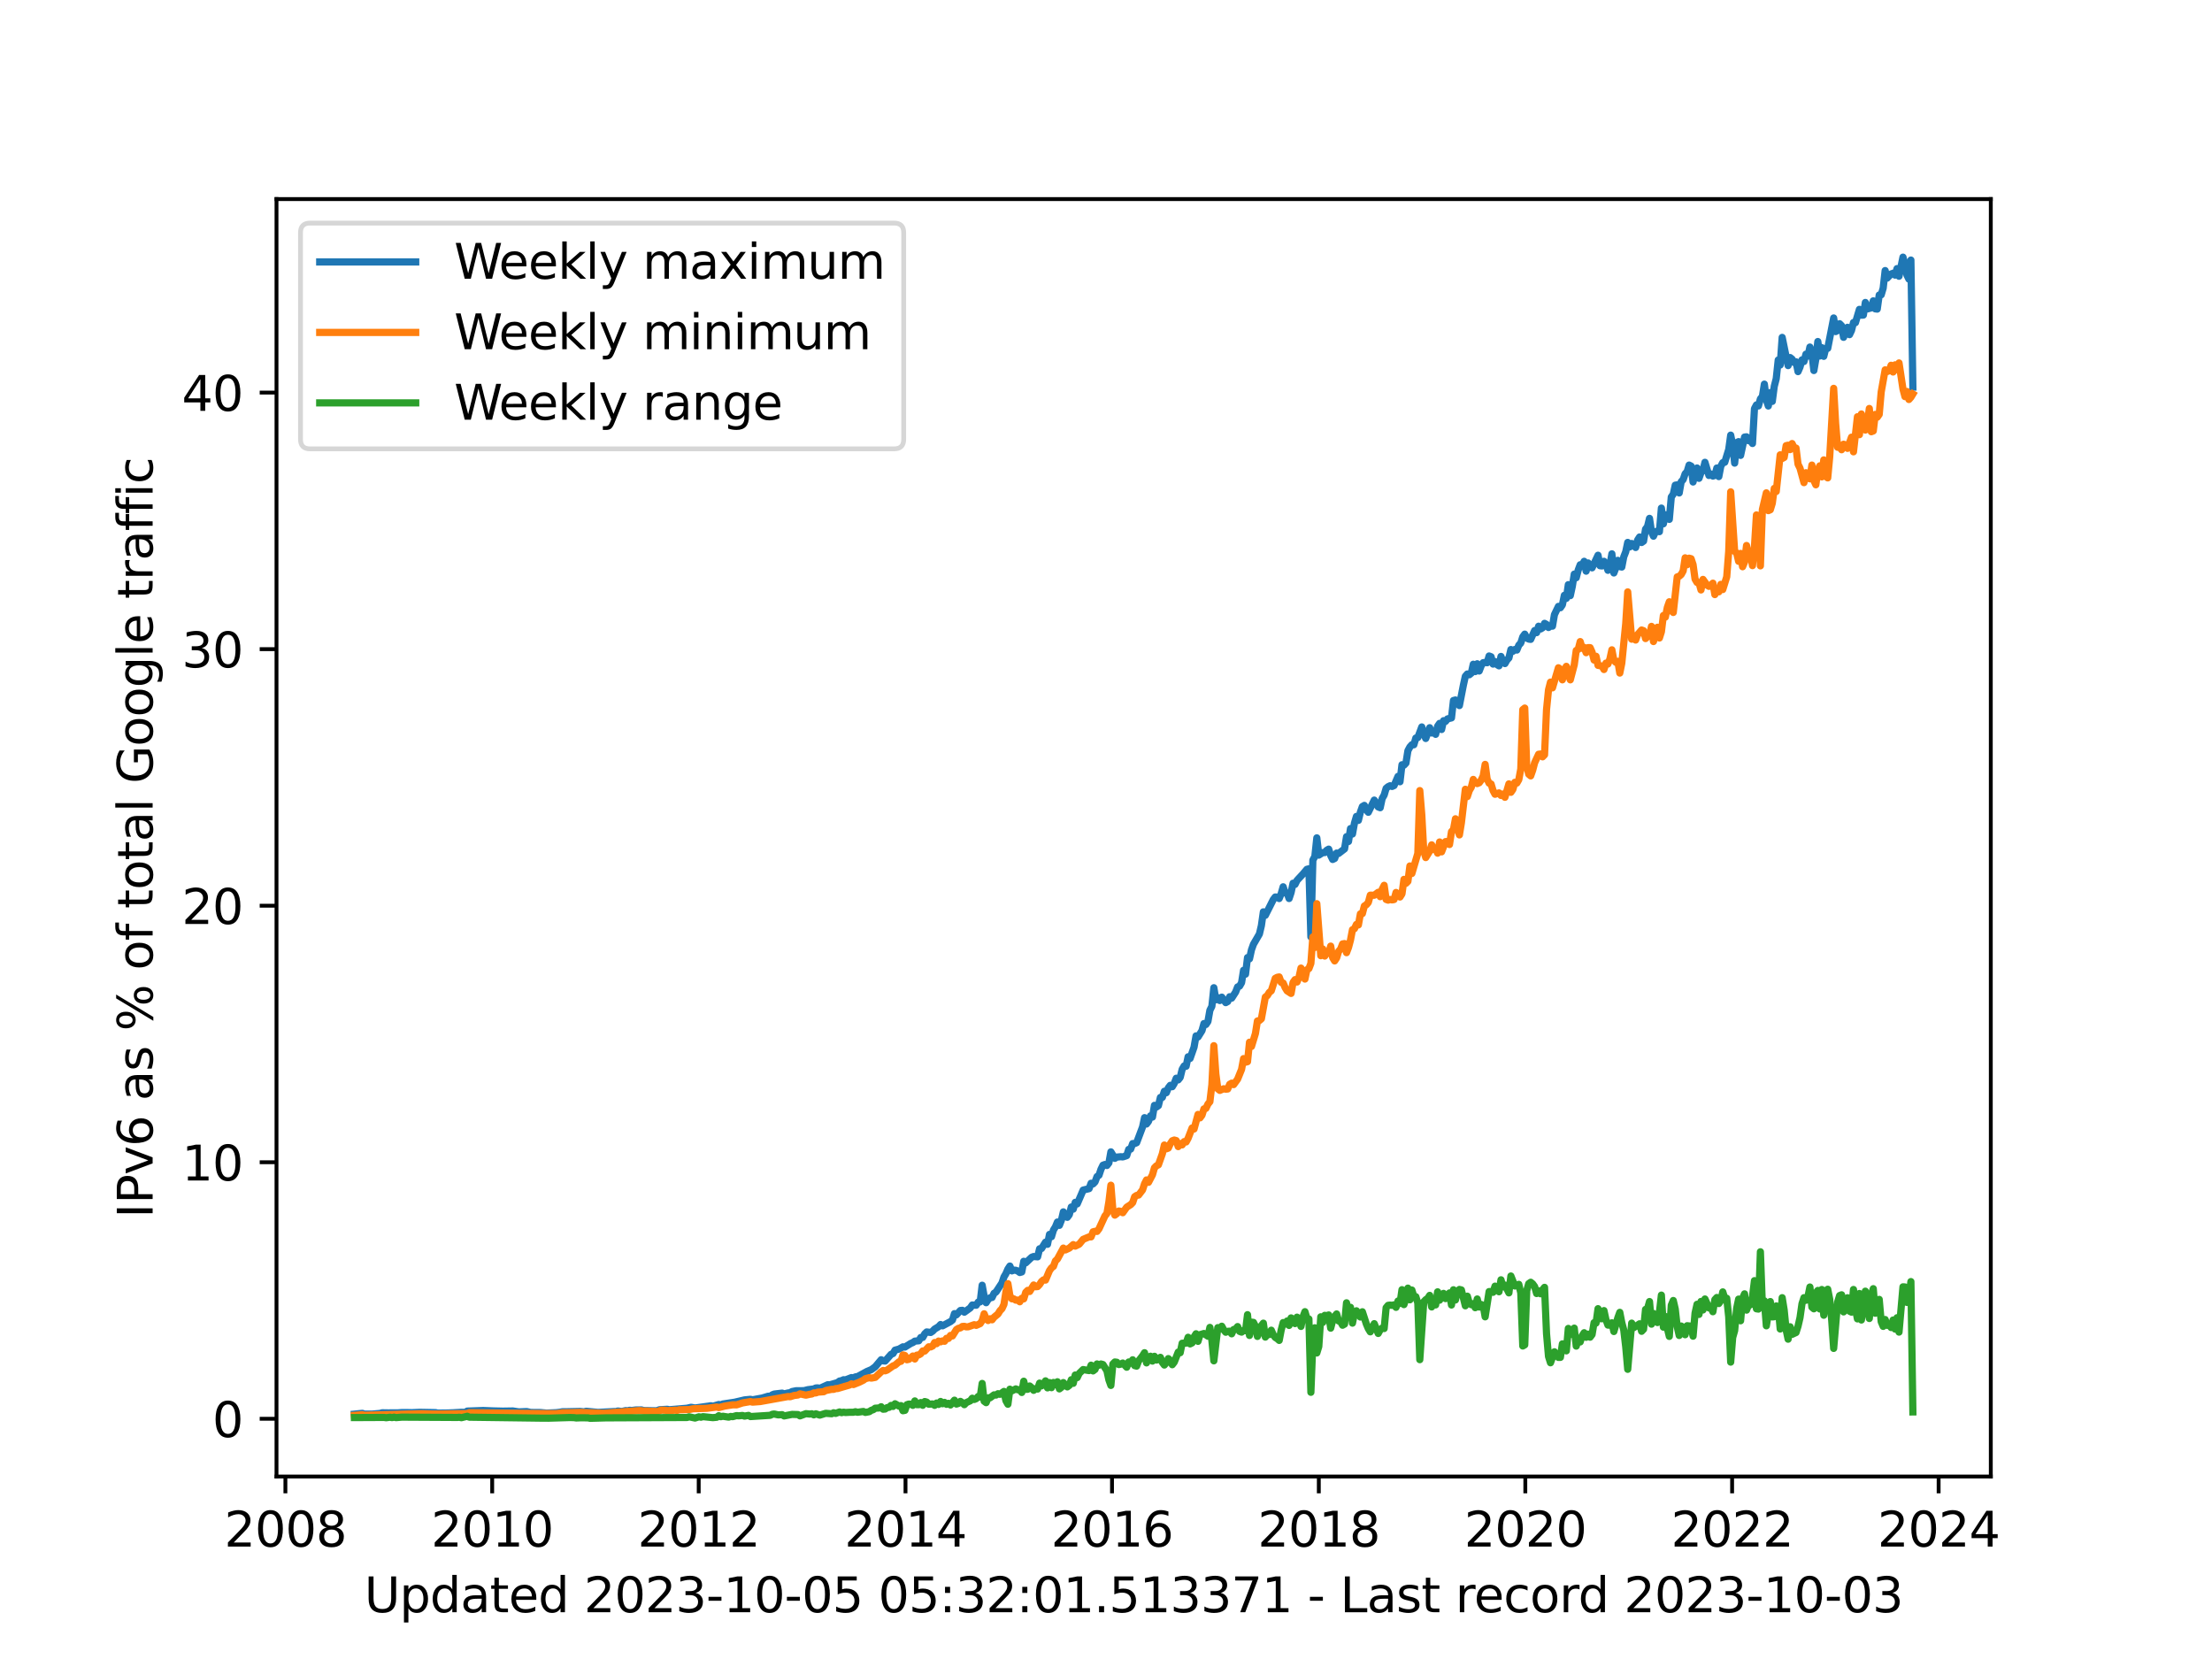 <?xml version="1.0" encoding="utf-8" standalone="no"?>
<!DOCTYPE svg PUBLIC "-//W3C//DTD SVG 1.1//EN"
  "http://www.w3.org/Graphics/SVG/1.1/DTD/svg11.dtd">
<svg xmlns:xlink="http://www.w3.org/1999/xlink" width="460.8pt" height="345.6pt" viewBox="0 0 460.8 345.6" xmlns="http://www.w3.org/2000/svg" version="1.1">
 <defs>
  <style type="text/css">*{stroke-linejoin: round; stroke-linecap: butt}</style>
 </defs>
 <g id="figure_1">
  <g id="patch_1">
   <path d="M 0 345.6 
L 460.8 345.6 
L 460.8 0 
L 0 0 
z
" style="fill: #ffffff"/>
  </g>
  <g id="axes_1">
   <g id="patch_2">
    <path d="M 57.6 307.584 
L 414.72 307.584 
L 414.72 41.472 
L 57.6 41.472 
z
" style="fill: #ffffff"/>
   </g>
   <g id="matplotlib.axis_1">
    <g id="xtick_1">
     <g id="line2d_1">
      <defs>
       <path id="m08e68d96e0" d="M 0 0 
L 0 3.5 
" style="stroke: #000000; stroke-width: 0.8"/>
      </defs>
      <g>
       <use xlink:href="#m08e68d96e0" x="59.453" y="307.584" style="stroke: #000000; stroke-width: 0.8"/>
      </g>
     </g>
     <g id="text_1">
      <!-- 2008 -->
      <g transform="translate(46.728 322.182) scale(0.1 -0.1)">
       <defs>
        <path id="DejaVuSans-32" d="M 1228 531 
L 3431 531 
L 3431 0 
L 469 0 
L 469 531 
Q 828 903 1448 1529 
Q 2069 2156 2228 2338 
Q 2531 2678 2651 2914 
Q 2772 3150 2772 3378 
Q 2772 3750 2511 3984 
Q 2250 4219 1831 4219 
Q 1534 4219 1204 4116 
Q 875 4013 500 3803 
L 500 4441 
Q 881 4594 1212 4672 
Q 1544 4750 1819 4750 
Q 2544 4750 2975 4387 
Q 3406 4025 3406 3419 
Q 3406 3131 3298 2873 
Q 3191 2616 2906 2266 
Q 2828 2175 2409 1742 
Q 1991 1309 1228 531 
z
" transform="scale(0.016)"/>
        <path id="DejaVuSans-30" d="M 2034 4250 
Q 1547 4250 1301 3770 
Q 1056 3291 1056 2328 
Q 1056 1369 1301 889 
Q 1547 409 2034 409 
Q 2525 409 2770 889 
Q 3016 1369 3016 2328 
Q 3016 3291 2770 3770 
Q 2525 4250 2034 4250 
z
M 2034 4750 
Q 2819 4750 3233 4129 
Q 3647 3509 3647 2328 
Q 3647 1150 3233 529 
Q 2819 -91 2034 -91 
Q 1250 -91 836 529 
Q 422 1150 422 2328 
Q 422 3509 836 4129 
Q 1250 4750 2034 4750 
z
" transform="scale(0.016)"/>
        <path id="DejaVuSans-38" d="M 2034 2216 
Q 1584 2216 1326 1975 
Q 1069 1734 1069 1313 
Q 1069 891 1326 650 
Q 1584 409 2034 409 
Q 2484 409 2743 651 
Q 3003 894 3003 1313 
Q 3003 1734 2745 1975 
Q 2488 2216 2034 2216 
z
M 1403 2484 
Q 997 2584 770 2862 
Q 544 3141 544 3541 
Q 544 4100 942 4425 
Q 1341 4750 2034 4750 
Q 2731 4750 3128 4425 
Q 3525 4100 3525 3541 
Q 3525 3141 3298 2862 
Q 3072 2584 2669 2484 
Q 3125 2378 3379 2068 
Q 3634 1759 3634 1313 
Q 3634 634 3220 271 
Q 2806 -91 2034 -91 
Q 1263 -91 848 271 
Q 434 634 434 1313 
Q 434 1759 690 2068 
Q 947 2378 1403 2484 
z
M 1172 3481 
Q 1172 3119 1398 2916 
Q 1625 2713 2034 2713 
Q 2441 2713 2670 2916 
Q 2900 3119 2900 3481 
Q 2900 3844 2670 4047 
Q 2441 4250 2034 4250 
Q 1625 4250 1398 4047 
Q 1172 3844 1172 3481 
z
" transform="scale(0.016)"/>
       </defs>
       <use xlink:href="#DejaVuSans-32"/>
       <use xlink:href="#DejaVuSans-30" x="63.623"/>
       <use xlink:href="#DejaVuSans-30" x="127.246"/>
       <use xlink:href="#DejaVuSans-38" x="190.869"/>
      </g>
     </g>
    </g>
    <g id="xtick_2">
     <g id="line2d_2">
      <g>
       <use xlink:href="#m08e68d96e0" x="102.532" y="307.584" style="stroke: #000000; stroke-width: 0.8"/>
      </g>
     </g>
     <g id="text_2">
      <!-- 2010 -->
      <g transform="translate(89.807 322.182) scale(0.1 -0.1)">
       <defs>
        <path id="DejaVuSans-31" d="M 794 531 
L 1825 531 
L 1825 4091 
L 703 3866 
L 703 4441 
L 1819 4666 
L 2450 4666 
L 2450 531 
L 3481 531 
L 3481 0 
L 794 0 
L 794 531 
z
" transform="scale(0.016)"/>
       </defs>
       <use xlink:href="#DejaVuSans-32"/>
       <use xlink:href="#DejaVuSans-30" x="63.623"/>
       <use xlink:href="#DejaVuSans-31" x="127.246"/>
       <use xlink:href="#DejaVuSans-30" x="190.869"/>
      </g>
     </g>
    </g>
    <g id="xtick_3">
     <g id="line2d_3">
      <g>
       <use xlink:href="#m08e68d96e0" x="145.553" y="307.584" style="stroke: #000000; stroke-width: 0.8"/>
      </g>
     </g>
     <g id="text_3">
      <!-- 2012 -->
      <g transform="translate(132.828 322.182) scale(0.1 -0.1)">
       <use xlink:href="#DejaVuSans-32"/>
       <use xlink:href="#DejaVuSans-30" x="63.623"/>
       <use xlink:href="#DejaVuSans-31" x="127.246"/>
       <use xlink:href="#DejaVuSans-32" x="190.869"/>
      </g>
     </g>
    </g>
    <g id="xtick_4">
     <g id="line2d_4">
      <g>
       <use xlink:href="#m08e68d96e0" x="188.632" y="307.584" style="stroke: #000000; stroke-width: 0.8"/>
      </g>
     </g>
     <g id="text_4">
      <!-- 2014 -->
      <g transform="translate(175.907 322.182) scale(0.1 -0.1)">
       <defs>
        <path id="DejaVuSans-34" d="M 2419 4116 
L 825 1625 
L 2419 1625 
L 2419 4116 
z
M 2253 4666 
L 3047 4666 
L 3047 1625 
L 3713 1625 
L 3713 1100 
L 3047 1100 
L 3047 0 
L 2419 0 
L 2419 1100 
L 313 1100 
L 313 1709 
L 2253 4666 
z
" transform="scale(0.016)"/>
       </defs>
       <use xlink:href="#DejaVuSans-32"/>
       <use xlink:href="#DejaVuSans-30" x="63.623"/>
       <use xlink:href="#DejaVuSans-31" x="127.246"/>
       <use xlink:href="#DejaVuSans-34" x="190.869"/>
      </g>
     </g>
    </g>
    <g id="xtick_5">
     <g id="line2d_5">
      <g>
       <use xlink:href="#m08e68d96e0" x="231.652" y="307.584" style="stroke: #000000; stroke-width: 0.8"/>
      </g>
     </g>
     <g id="text_5">
      <!-- 2016 -->
      <g transform="translate(218.927 322.182) scale(0.1 -0.1)">
       <defs>
        <path id="DejaVuSans-36" d="M 2113 2584 
Q 1688 2584 1439 2293 
Q 1191 2003 1191 1497 
Q 1191 994 1439 701 
Q 1688 409 2113 409 
Q 2538 409 2786 701 
Q 3034 994 3034 1497 
Q 3034 2003 2786 2293 
Q 2538 2584 2113 2584 
z
M 3366 4563 
L 3366 3988 
Q 3128 4100 2886 4159 
Q 2644 4219 2406 4219 
Q 1781 4219 1451 3797 
Q 1122 3375 1075 2522 
Q 1259 2794 1537 2939 
Q 1816 3084 2150 3084 
Q 2853 3084 3261 2657 
Q 3669 2231 3669 1497 
Q 3669 778 3244 343 
Q 2819 -91 2113 -91 
Q 1303 -91 875 529 
Q 447 1150 447 2328 
Q 447 3434 972 4092 
Q 1497 4750 2381 4750 
Q 2619 4750 2861 4703 
Q 3103 4656 3366 4563 
z
" transform="scale(0.016)"/>
       </defs>
       <use xlink:href="#DejaVuSans-32"/>
       <use xlink:href="#DejaVuSans-30" x="63.623"/>
       <use xlink:href="#DejaVuSans-31" x="127.246"/>
       <use xlink:href="#DejaVuSans-36" x="190.869"/>
      </g>
     </g>
    </g>
    <g id="xtick_6">
     <g id="line2d_6">
      <g>
       <use xlink:href="#m08e68d96e0" x="274.731" y="307.584" style="stroke: #000000; stroke-width: 0.8"/>
      </g>
     </g>
     <g id="text_6">
      <!-- 2018 -->
      <g transform="translate(262.006 322.182) scale(0.1 -0.1)">
       <use xlink:href="#DejaVuSans-32"/>
       <use xlink:href="#DejaVuSans-30" x="63.623"/>
       <use xlink:href="#DejaVuSans-31" x="127.246"/>
       <use xlink:href="#DejaVuSans-38" x="190.869"/>
      </g>
     </g>
    </g>
    <g id="xtick_7">
     <g id="line2d_7">
      <g>
       <use xlink:href="#m08e68d96e0" x="317.751" y="307.584" style="stroke: #000000; stroke-width: 0.8"/>
      </g>
     </g>
     <g id="text_7">
      <!-- 2020 -->
      <g transform="translate(305.026 322.182) scale(0.1 -0.1)">
       <use xlink:href="#DejaVuSans-32"/>
       <use xlink:href="#DejaVuSans-30" x="63.623"/>
       <use xlink:href="#DejaVuSans-32" x="127.246"/>
       <use xlink:href="#DejaVuSans-30" x="190.869"/>
      </g>
     </g>
    </g>
    <g id="xtick_8">
     <g id="line2d_8">
      <g>
       <use xlink:href="#m08e68d96e0" x="360.83" y="307.584" style="stroke: #000000; stroke-width: 0.8"/>
      </g>
     </g>
     <g id="text_8">
      <!-- 2022 -->
      <g transform="translate(348.105 322.182) scale(0.1 -0.1)">
       <use xlink:href="#DejaVuSans-32"/>
       <use xlink:href="#DejaVuSans-30" x="63.623"/>
       <use xlink:href="#DejaVuSans-32" x="127.246"/>
       <use xlink:href="#DejaVuSans-32" x="190.869"/>
      </g>
     </g>
    </g>
    <g id="xtick_9">
     <g id="line2d_9">
      <g>
       <use xlink:href="#m08e68d96e0" x="403.85" y="307.584" style="stroke: #000000; stroke-width: 0.8"/>
      </g>
     </g>
     <g id="text_9">
      <!-- 2024 -->
      <g transform="translate(391.125 322.182) scale(0.1 -0.1)">
       <use xlink:href="#DejaVuSans-32"/>
       <use xlink:href="#DejaVuSans-30" x="63.623"/>
       <use xlink:href="#DejaVuSans-32" x="127.246"/>
       <use xlink:href="#DejaVuSans-34" x="190.869"/>
      </g>
     </g>
    </g>
    <g id="text_10">
     <!-- Updated 2023-10-05 05:32:01.513371 - Last record 2023-10-03 -->
     <g transform="translate(75.905 335.861) scale(0.1 -0.1)">
      <defs>
       <path id="DejaVuSans-55" d="M 556 4666 
L 1191 4666 
L 1191 1831 
Q 1191 1081 1462 751 
Q 1734 422 2344 422 
Q 2950 422 3222 751 
Q 3494 1081 3494 1831 
L 3494 4666 
L 4128 4666 
L 4128 1753 
Q 4128 841 3676 375 
Q 3225 -91 2344 -91 
Q 1459 -91 1007 375 
Q 556 841 556 1753 
L 556 4666 
z
" transform="scale(0.016)"/>
       <path id="DejaVuSans-70" d="M 1159 525 
L 1159 -1331 
L 581 -1331 
L 581 3500 
L 1159 3500 
L 1159 2969 
Q 1341 3281 1617 3432 
Q 1894 3584 2278 3584 
Q 2916 3584 3314 3078 
Q 3713 2572 3713 1747 
Q 3713 922 3314 415 
Q 2916 -91 2278 -91 
Q 1894 -91 1617 61 
Q 1341 213 1159 525 
z
M 3116 1747 
Q 3116 2381 2855 2742 
Q 2594 3103 2138 3103 
Q 1681 3103 1420 2742 
Q 1159 2381 1159 1747 
Q 1159 1113 1420 752 
Q 1681 391 2138 391 
Q 2594 391 2855 752 
Q 3116 1113 3116 1747 
z
" transform="scale(0.016)"/>
       <path id="DejaVuSans-64" d="M 2906 2969 
L 2906 4863 
L 3481 4863 
L 3481 0 
L 2906 0 
L 2906 525 
Q 2725 213 2448 61 
Q 2172 -91 1784 -91 
Q 1150 -91 751 415 
Q 353 922 353 1747 
Q 353 2572 751 3078 
Q 1150 3584 1784 3584 
Q 2172 3584 2448 3432 
Q 2725 3281 2906 2969 
z
M 947 1747 
Q 947 1113 1208 752 
Q 1469 391 1925 391 
Q 2381 391 2643 752 
Q 2906 1113 2906 1747 
Q 2906 2381 2643 2742 
Q 2381 3103 1925 3103 
Q 1469 3103 1208 2742 
Q 947 2381 947 1747 
z
" transform="scale(0.016)"/>
       <path id="DejaVuSans-61" d="M 2194 1759 
Q 1497 1759 1228 1600 
Q 959 1441 959 1056 
Q 959 750 1161 570 
Q 1363 391 1709 391 
Q 2188 391 2477 730 
Q 2766 1069 2766 1631 
L 2766 1759 
L 2194 1759 
z
M 3341 1997 
L 3341 0 
L 2766 0 
L 2766 531 
Q 2569 213 2275 61 
Q 1981 -91 1556 -91 
Q 1019 -91 701 211 
Q 384 513 384 1019 
Q 384 1609 779 1909 
Q 1175 2209 1959 2209 
L 2766 2209 
L 2766 2266 
Q 2766 2663 2505 2880 
Q 2244 3097 1772 3097 
Q 1472 3097 1187 3025 
Q 903 2953 641 2809 
L 641 3341 
Q 956 3463 1253 3523 
Q 1550 3584 1831 3584 
Q 2591 3584 2966 3190 
Q 3341 2797 3341 1997 
z
" transform="scale(0.016)"/>
       <path id="DejaVuSans-74" d="M 1172 4494 
L 1172 3500 
L 2356 3500 
L 2356 3053 
L 1172 3053 
L 1172 1153 
Q 1172 725 1289 603 
Q 1406 481 1766 481 
L 2356 481 
L 2356 0 
L 1766 0 
Q 1100 0 847 248 
Q 594 497 594 1153 
L 594 3053 
L 172 3053 
L 172 3500 
L 594 3500 
L 594 4494 
L 1172 4494 
z
" transform="scale(0.016)"/>
       <path id="DejaVuSans-65" d="M 3597 1894 
L 3597 1613 
L 953 1613 
Q 991 1019 1311 708 
Q 1631 397 2203 397 
Q 2534 397 2845 478 
Q 3156 559 3463 722 
L 3463 178 
Q 3153 47 2828 -22 
Q 2503 -91 2169 -91 
Q 1331 -91 842 396 
Q 353 884 353 1716 
Q 353 2575 817 3079 
Q 1281 3584 2069 3584 
Q 2775 3584 3186 3129 
Q 3597 2675 3597 1894 
z
M 3022 2063 
Q 3016 2534 2758 2815 
Q 2500 3097 2075 3097 
Q 1594 3097 1305 2825 
Q 1016 2553 972 2059 
L 3022 2063 
z
" transform="scale(0.016)"/>
       <path id="DejaVuSans-20" transform="scale(0.016)"/>
       <path id="DejaVuSans-33" d="M 2597 2516 
Q 3050 2419 3304 2112 
Q 3559 1806 3559 1356 
Q 3559 666 3084 287 
Q 2609 -91 1734 -91 
Q 1441 -91 1130 -33 
Q 819 25 488 141 
L 488 750 
Q 750 597 1062 519 
Q 1375 441 1716 441 
Q 2309 441 2620 675 
Q 2931 909 2931 1356 
Q 2931 1769 2642 2001 
Q 2353 2234 1838 2234 
L 1294 2234 
L 1294 2753 
L 1863 2753 
Q 2328 2753 2575 2939 
Q 2822 3125 2822 3475 
Q 2822 3834 2567 4026 
Q 2313 4219 1838 4219 
Q 1578 4219 1281 4162 
Q 984 4106 628 3988 
L 628 4550 
Q 988 4650 1302 4700 
Q 1616 4750 1894 4750 
Q 2613 4750 3031 4423 
Q 3450 4097 3450 3541 
Q 3450 3153 3228 2886 
Q 3006 2619 2597 2516 
z
" transform="scale(0.016)"/>
       <path id="DejaVuSans-2d" d="M 313 2009 
L 1997 2009 
L 1997 1497 
L 313 1497 
L 313 2009 
z
" transform="scale(0.016)"/>
       <path id="DejaVuSans-35" d="M 691 4666 
L 3169 4666 
L 3169 4134 
L 1269 4134 
L 1269 2991 
Q 1406 3038 1543 3061 
Q 1681 3084 1819 3084 
Q 2600 3084 3056 2656 
Q 3513 2228 3513 1497 
Q 3513 744 3044 326 
Q 2575 -91 1722 -91 
Q 1428 -91 1123 -41 
Q 819 9 494 109 
L 494 744 
Q 775 591 1075 516 
Q 1375 441 1709 441 
Q 2250 441 2565 725 
Q 2881 1009 2881 1497 
Q 2881 1984 2565 2268 
Q 2250 2553 1709 2553 
Q 1456 2553 1204 2497 
Q 953 2441 691 2322 
L 691 4666 
z
" transform="scale(0.016)"/>
       <path id="DejaVuSans-3a" d="M 750 794 
L 1409 794 
L 1409 0 
L 750 0 
L 750 794 
z
M 750 3309 
L 1409 3309 
L 1409 2516 
L 750 2516 
L 750 3309 
z
" transform="scale(0.016)"/>
       <path id="DejaVuSans-2e" d="M 684 794 
L 1344 794 
L 1344 0 
L 684 0 
L 684 794 
z
" transform="scale(0.016)"/>
       <path id="DejaVuSans-37" d="M 525 4666 
L 3525 4666 
L 3525 4397 
L 1831 0 
L 1172 0 
L 2766 4134 
L 525 4134 
L 525 4666 
z
" transform="scale(0.016)"/>
       <path id="DejaVuSans-4c" d="M 628 4666 
L 1259 4666 
L 1259 531 
L 3531 531 
L 3531 0 
L 628 0 
L 628 4666 
z
" transform="scale(0.016)"/>
       <path id="DejaVuSans-73" d="M 2834 3397 
L 2834 2853 
Q 2591 2978 2328 3040 
Q 2066 3103 1784 3103 
Q 1356 3103 1142 2972 
Q 928 2841 928 2578 
Q 928 2378 1081 2264 
Q 1234 2150 1697 2047 
L 1894 2003 
Q 2506 1872 2764 1633 
Q 3022 1394 3022 966 
Q 3022 478 2636 193 
Q 2250 -91 1575 -91 
Q 1294 -91 989 -36 
Q 684 19 347 128 
L 347 722 
Q 666 556 975 473 
Q 1284 391 1588 391 
Q 1994 391 2212 530 
Q 2431 669 2431 922 
Q 2431 1156 2273 1281 
Q 2116 1406 1581 1522 
L 1381 1569 
Q 847 1681 609 1914 
Q 372 2147 372 2553 
Q 372 3047 722 3315 
Q 1072 3584 1716 3584 
Q 2034 3584 2315 3537 
Q 2597 3491 2834 3397 
z
" transform="scale(0.016)"/>
       <path id="DejaVuSans-72" d="M 2631 2963 
Q 2534 3019 2420 3045 
Q 2306 3072 2169 3072 
Q 1681 3072 1420 2755 
Q 1159 2438 1159 1844 
L 1159 0 
L 581 0 
L 581 3500 
L 1159 3500 
L 1159 2956 
Q 1341 3275 1631 3429 
Q 1922 3584 2338 3584 
Q 2397 3584 2469 3576 
Q 2541 3569 2628 3553 
L 2631 2963 
z
" transform="scale(0.016)"/>
       <path id="DejaVuSans-63" d="M 3122 3366 
L 3122 2828 
Q 2878 2963 2633 3030 
Q 2388 3097 2138 3097 
Q 1578 3097 1268 2742 
Q 959 2388 959 1747 
Q 959 1106 1268 751 
Q 1578 397 2138 397 
Q 2388 397 2633 464 
Q 2878 531 3122 666 
L 3122 134 
Q 2881 22 2623 -34 
Q 2366 -91 2075 -91 
Q 1284 -91 818 406 
Q 353 903 353 1747 
Q 353 2603 823 3093 
Q 1294 3584 2113 3584 
Q 2378 3584 2631 3529 
Q 2884 3475 3122 3366 
z
" transform="scale(0.016)"/>
       <path id="DejaVuSans-6f" d="M 1959 3097 
Q 1497 3097 1228 2736 
Q 959 2375 959 1747 
Q 959 1119 1226 758 
Q 1494 397 1959 397 
Q 2419 397 2687 759 
Q 2956 1122 2956 1747 
Q 2956 2369 2687 2733 
Q 2419 3097 1959 3097 
z
M 1959 3584 
Q 2709 3584 3137 3096 
Q 3566 2609 3566 1747 
Q 3566 888 3137 398 
Q 2709 -91 1959 -91 
Q 1206 -91 779 398 
Q 353 888 353 1747 
Q 353 2609 779 3096 
Q 1206 3584 1959 3584 
z
" transform="scale(0.016)"/>
      </defs>
      <use xlink:href="#DejaVuSans-55"/>
      <use xlink:href="#DejaVuSans-70" x="73.193"/>
      <use xlink:href="#DejaVuSans-64" x="136.67"/>
      <use xlink:href="#DejaVuSans-61" x="200.146"/>
      <use xlink:href="#DejaVuSans-74" x="261.426"/>
      <use xlink:href="#DejaVuSans-65" x="300.635"/>
      <use xlink:href="#DejaVuSans-64" x="362.158"/>
      <use xlink:href="#DejaVuSans-20" x="425.635"/>
      <use xlink:href="#DejaVuSans-32" x="457.422"/>
      <use xlink:href="#DejaVuSans-30" x="521.045"/>
      <use xlink:href="#DejaVuSans-32" x="584.668"/>
      <use xlink:href="#DejaVuSans-33" x="648.291"/>
      <use xlink:href="#DejaVuSans-2d" x="711.914"/>
      <use xlink:href="#DejaVuSans-31" x="747.998"/>
      <use xlink:href="#DejaVuSans-30" x="811.621"/>
      <use xlink:href="#DejaVuSans-2d" x="875.244"/>
      <use xlink:href="#DejaVuSans-30" x="911.328"/>
      <use xlink:href="#DejaVuSans-35" x="974.951"/>
      <use xlink:href="#DejaVuSans-20" x="1038.574"/>
      <use xlink:href="#DejaVuSans-30" x="1070.361"/>
      <use xlink:href="#DejaVuSans-35" x="1133.984"/>
      <use xlink:href="#DejaVuSans-3a" x="1197.607"/>
      <use xlink:href="#DejaVuSans-33" x="1231.299"/>
      <use xlink:href="#DejaVuSans-32" x="1294.922"/>
      <use xlink:href="#DejaVuSans-3a" x="1358.545"/>
      <use xlink:href="#DejaVuSans-30" x="1392.236"/>
      <use xlink:href="#DejaVuSans-31" x="1455.859"/>
      <use xlink:href="#DejaVuSans-2e" x="1519.482"/>
      <use xlink:href="#DejaVuSans-35" x="1551.27"/>
      <use xlink:href="#DejaVuSans-31" x="1614.893"/>
      <use xlink:href="#DejaVuSans-33" x="1678.516"/>
      <use xlink:href="#DejaVuSans-33" x="1742.139"/>
      <use xlink:href="#DejaVuSans-37" x="1805.762"/>
      <use xlink:href="#DejaVuSans-31" x="1869.385"/>
      <use xlink:href="#DejaVuSans-20" x="1933.008"/>
      <use xlink:href="#DejaVuSans-2d" x="1964.795"/>
      <use xlink:href="#DejaVuSans-20" x="2000.879"/>
      <use xlink:href="#DejaVuSans-4c" x="2032.666"/>
      <use xlink:href="#DejaVuSans-61" x="2088.379"/>
      <use xlink:href="#DejaVuSans-73" x="2149.658"/>
      <use xlink:href="#DejaVuSans-74" x="2201.758"/>
      <use xlink:href="#DejaVuSans-20" x="2240.967"/>
      <use xlink:href="#DejaVuSans-72" x="2272.754"/>
      <use xlink:href="#DejaVuSans-65" x="2311.617"/>
      <use xlink:href="#DejaVuSans-63" x="2373.141"/>
      <use xlink:href="#DejaVuSans-6f" x="2428.121"/>
      <use xlink:href="#DejaVuSans-72" x="2489.303"/>
      <use xlink:href="#DejaVuSans-64" x="2528.666"/>
      <use xlink:href="#DejaVuSans-20" x="2592.143"/>
      <use xlink:href="#DejaVuSans-32" x="2623.93"/>
      <use xlink:href="#DejaVuSans-30" x="2687.553"/>
      <use xlink:href="#DejaVuSans-32" x="2751.176"/>
      <use xlink:href="#DejaVuSans-33" x="2814.799"/>
      <use xlink:href="#DejaVuSans-2d" x="2878.422"/>
      <use xlink:href="#DejaVuSans-31" x="2914.506"/>
      <use xlink:href="#DejaVuSans-30" x="2978.129"/>
      <use xlink:href="#DejaVuSans-2d" x="3041.752"/>
      <use xlink:href="#DejaVuSans-30" x="3077.836"/>
      <use xlink:href="#DejaVuSans-33" x="3141.459"/>
     </g>
    </g>
   </g>
   <g id="matplotlib.axis_2">
    <g id="ytick_1">
     <g id="line2d_10">
      <defs>
       <path id="m8c80b4c15f" d="M 0 0 
L -3.5 0 
" style="stroke: #000000; stroke-width: 0.8"/>
      </defs>
      <g>
       <use xlink:href="#m8c80b4c15f" x="57.6" y="295.562" style="stroke: #000000; stroke-width: 0.8"/>
      </g>
     </g>
     <g id="text_11">
      <!-- 0 -->
      <g transform="translate(44.237 299.362) scale(0.1 -0.1)">
       <use xlink:href="#DejaVuSans-30"/>
      </g>
     </g>
    </g>
    <g id="ytick_2">
     <g id="line2d_11">
      <g>
       <use xlink:href="#m8c80b4c15f" x="57.6" y="242.118" style="stroke: #000000; stroke-width: 0.8"/>
      </g>
     </g>
     <g id="text_12">
      <!-- 10 -->
      <g transform="translate(37.875 245.917) scale(0.1 -0.1)">
       <use xlink:href="#DejaVuSans-31"/>
       <use xlink:href="#DejaVuSans-30" x="63.623"/>
      </g>
     </g>
    </g>
    <g id="ytick_3">
     <g id="line2d_12">
      <g>
       <use xlink:href="#m8c80b4c15f" x="57.6" y="188.673" style="stroke: #000000; stroke-width: 0.8"/>
      </g>
     </g>
     <g id="text_13">
      <!-- 20 -->
      <g transform="translate(37.875 192.473) scale(0.1 -0.1)">
       <use xlink:href="#DejaVuSans-32"/>
       <use xlink:href="#DejaVuSans-30" x="63.623"/>
      </g>
     </g>
    </g>
    <g id="ytick_4">
     <g id="line2d_13">
      <g>
       <use xlink:href="#m8c80b4c15f" x="57.6" y="135.229" style="stroke: #000000; stroke-width: 0.8"/>
      </g>
     </g>
     <g id="text_14">
      <!-- 30 -->
      <g transform="translate(37.875 139.028) scale(0.1 -0.1)">
       <use xlink:href="#DejaVuSans-33"/>
       <use xlink:href="#DejaVuSans-30" x="63.623"/>
      </g>
     </g>
    </g>
    <g id="ytick_5">
     <g id="line2d_14">
      <g>
       <use xlink:href="#m8c80b4c15f" x="57.6" y="81.785" style="stroke: #000000; stroke-width: 0.8"/>
      </g>
     </g>
     <g id="text_15">
      <!-- 40 -->
      <g transform="translate(37.875 85.584) scale(0.1 -0.1)">
       <use xlink:href="#DejaVuSans-34"/>
       <use xlink:href="#DejaVuSans-30" x="63.623"/>
      </g>
     </g>
    </g>
    <g id="text_16">
     <!-- IPv6 as % of total Google traffic -->
     <g transform="translate(31.795 253.736) rotate(-90) scale(0.1 -0.1)">
      <defs>
       <path id="DejaVuSans-49" d="M 628 4666 
L 1259 4666 
L 1259 0 
L 628 0 
L 628 4666 
z
" transform="scale(0.016)"/>
       <path id="DejaVuSans-50" d="M 1259 4147 
L 1259 2394 
L 2053 2394 
Q 2494 2394 2734 2622 
Q 2975 2850 2975 3272 
Q 2975 3691 2734 3919 
Q 2494 4147 2053 4147 
L 1259 4147 
z
M 628 4666 
L 2053 4666 
Q 2838 4666 3239 4311 
Q 3641 3956 3641 3272 
Q 3641 2581 3239 2228 
Q 2838 1875 2053 1875 
L 1259 1875 
L 1259 0 
L 628 0 
L 628 4666 
z
" transform="scale(0.016)"/>
       <path id="DejaVuSans-76" d="M 191 3500 
L 800 3500 
L 1894 563 
L 2988 3500 
L 3597 3500 
L 2284 0 
L 1503 0 
L 191 3500 
z
" transform="scale(0.016)"/>
       <path id="DejaVuSans-25" d="M 4653 2053 
Q 4381 2053 4226 1822 
Q 4072 1591 4072 1178 
Q 4072 772 4226 539 
Q 4381 306 4653 306 
Q 4919 306 5073 539 
Q 5228 772 5228 1178 
Q 5228 1588 5073 1820 
Q 4919 2053 4653 2053 
z
M 4653 2450 
Q 5147 2450 5437 2106 
Q 5728 1763 5728 1178 
Q 5728 594 5436 251 
Q 5144 -91 4653 -91 
Q 4153 -91 3862 251 
Q 3572 594 3572 1178 
Q 3572 1766 3864 2108 
Q 4156 2450 4653 2450 
z
M 1428 4353 
Q 1159 4353 1004 4120 
Q 850 3888 850 3481 
Q 850 3069 1003 2837 
Q 1156 2606 1428 2606 
Q 1700 2606 1854 2837 
Q 2009 3069 2009 3481 
Q 2009 3884 1853 4118 
Q 1697 4353 1428 4353 
z
M 4250 4750 
L 4750 4750 
L 1831 -91 
L 1331 -91 
L 4250 4750 
z
M 1428 4750 
Q 1922 4750 2215 4408 
Q 2509 4066 2509 3481 
Q 2509 2891 2217 2550 
Q 1925 2209 1428 2209 
Q 931 2209 642 2551 
Q 353 2894 353 3481 
Q 353 4063 643 4406 
Q 934 4750 1428 4750 
z
" transform="scale(0.016)"/>
       <path id="DejaVuSans-66" d="M 2375 4863 
L 2375 4384 
L 1825 4384 
Q 1516 4384 1395 4259 
Q 1275 4134 1275 3809 
L 1275 3500 
L 2222 3500 
L 2222 3053 
L 1275 3053 
L 1275 0 
L 697 0 
L 697 3053 
L 147 3053 
L 147 3500 
L 697 3500 
L 697 3744 
Q 697 4328 969 4595 
Q 1241 4863 1831 4863 
L 2375 4863 
z
" transform="scale(0.016)"/>
       <path id="DejaVuSans-6c" d="M 603 4863 
L 1178 4863 
L 1178 0 
L 603 0 
L 603 4863 
z
" transform="scale(0.016)"/>
       <path id="DejaVuSans-47" d="M 3809 666 
L 3809 1919 
L 2778 1919 
L 2778 2438 
L 4434 2438 
L 4434 434 
Q 4069 175 3628 42 
Q 3188 -91 2688 -91 
Q 1594 -91 976 548 
Q 359 1188 359 2328 
Q 359 3472 976 4111 
Q 1594 4750 2688 4750 
Q 3144 4750 3555 4637 
Q 3966 4525 4313 4306 
L 4313 3634 
Q 3963 3931 3569 4081 
Q 3175 4231 2741 4231 
Q 1884 4231 1454 3753 
Q 1025 3275 1025 2328 
Q 1025 1384 1454 906 
Q 1884 428 2741 428 
Q 3075 428 3337 486 
Q 3600 544 3809 666 
z
" transform="scale(0.016)"/>
       <path id="DejaVuSans-67" d="M 2906 1791 
Q 2906 2416 2648 2759 
Q 2391 3103 1925 3103 
Q 1463 3103 1205 2759 
Q 947 2416 947 1791 
Q 947 1169 1205 825 
Q 1463 481 1925 481 
Q 2391 481 2648 825 
Q 2906 1169 2906 1791 
z
M 3481 434 
Q 3481 -459 3084 -895 
Q 2688 -1331 1869 -1331 
Q 1566 -1331 1297 -1286 
Q 1028 -1241 775 -1147 
L 775 -588 
Q 1028 -725 1275 -790 
Q 1522 -856 1778 -856 
Q 2344 -856 2625 -561 
Q 2906 -266 2906 331 
L 2906 616 
Q 2728 306 2450 153 
Q 2172 0 1784 0 
Q 1141 0 747 490 
Q 353 981 353 1791 
Q 353 2603 747 3093 
Q 1141 3584 1784 3584 
Q 2172 3584 2450 3431 
Q 2728 3278 2906 2969 
L 2906 3500 
L 3481 3500 
L 3481 434 
z
" transform="scale(0.016)"/>
       <path id="DejaVuSans-69" d="M 603 3500 
L 1178 3500 
L 1178 0 
L 603 0 
L 603 3500 
z
M 603 4863 
L 1178 4863 
L 1178 4134 
L 603 4134 
L 603 4863 
z
" transform="scale(0.016)"/>
      </defs>
      <use xlink:href="#DejaVuSans-49"/>
      <use xlink:href="#DejaVuSans-50" x="29.492"/>
      <use xlink:href="#DejaVuSans-76" x="89.795"/>
      <use xlink:href="#DejaVuSans-36" x="148.975"/>
      <use xlink:href="#DejaVuSans-20" x="212.598"/>
      <use xlink:href="#DejaVuSans-61" x="244.385"/>
      <use xlink:href="#DejaVuSans-73" x="305.664"/>
      <use xlink:href="#DejaVuSans-20" x="357.764"/>
      <use xlink:href="#DejaVuSans-25" x="389.551"/>
      <use xlink:href="#DejaVuSans-20" x="484.57"/>
      <use xlink:href="#DejaVuSans-6f" x="516.357"/>
      <use xlink:href="#DejaVuSans-66" x="577.539"/>
      <use xlink:href="#DejaVuSans-20" x="612.744"/>
      <use xlink:href="#DejaVuSans-74" x="644.531"/>
      <use xlink:href="#DejaVuSans-6f" x="683.74"/>
      <use xlink:href="#DejaVuSans-74" x="744.922"/>
      <use xlink:href="#DejaVuSans-61" x="784.131"/>
      <use xlink:href="#DejaVuSans-6c" x="845.41"/>
      <use xlink:href="#DejaVuSans-20" x="873.193"/>
      <use xlink:href="#DejaVuSans-47" x="904.98"/>
      <use xlink:href="#DejaVuSans-6f" x="982.471"/>
      <use xlink:href="#DejaVuSans-6f" x="1043.652"/>
      <use xlink:href="#DejaVuSans-67" x="1104.834"/>
      <use xlink:href="#DejaVuSans-6c" x="1168.311"/>
      <use xlink:href="#DejaVuSans-65" x="1196.094"/>
      <use xlink:href="#DejaVuSans-20" x="1257.617"/>
      <use xlink:href="#DejaVuSans-74" x="1289.404"/>
      <use xlink:href="#DejaVuSans-72" x="1328.613"/>
      <use xlink:href="#DejaVuSans-61" x="1369.727"/>
      <use xlink:href="#DejaVuSans-66" x="1431.006"/>
      <use xlink:href="#DejaVuSans-66" x="1466.211"/>
      <use xlink:href="#DejaVuSans-69" x="1501.416"/>
      <use xlink:href="#DejaVuSans-63" x="1529.199"/>
     </g>
    </g>
   </g>
   <g id="line2d_15">
    <path d="M 73.833 294.589 
L 75.483 294.424 
L 75.895 294.581 
L 77.545 294.58 
L 79.196 294.437 
L 79.608 294.31 
L 80.846 294.331 
L 82.908 294.318 
L 83.733 294.258 
L 84.558 294.255 
L 85.796 294.283 
L 87.446 294.208 
L 90.746 294.273 
L 91.159 294.376 
L 93.221 294.351 
L 94.459 294.302 
L 96.109 294.206 
L 96.934 294.215 
L 97.346 293.954 
L 99.822 293.865 
L 100.647 293.831 
L 102.709 293.914 
L 104.772 293.964 
L 106.834 293.931 
L 108.072 294.121 
L 109.31 294.069 
L 109.722 294.055 
L 110.547 294.239 
L 112.61 294.256 
L 113.847 294.372 
L 115.91 294.285 
L 116.735 294.18 
L 117.148 294.094 
L 117.973 294.089 
L 120.86 294.026 
L 121.685 294.117 
L 122.098 293.989 
L 124.573 294.226 
L 127.873 294.056 
L 128.286 294.061 
L 128.698 293.94 
L 129.523 294.041 
L 130.348 293.853 
L 130.761 293.9 
L 131.173 293.784 
L 131.586 293.834 
L 132.411 293.727 
L 133.648 293.711 
L 134.061 293.844 
L 135.711 293.874 
L 136.536 293.889 
L 136.949 293.851 
L 137.361 293.675 
L 139.011 293.579 
L 139.424 293.675 
L 143.136 293.359 
L 143.961 293.163 
L 144.786 293.311 
L 147.674 292.911 
L 148.087 292.841 
L 148.499 292.948 
L 149.737 292.584 
L 150.149 292.662 
L 150.562 292.481 
L 153.037 292.107 
L 155.099 291.626 
L 156.337 291.503 
L 156.75 291.604 
L 158.812 291.224 
L 160.05 290.849 
L 160.462 290.906 
L 160.875 290.569 
L 161.287 290.407 
L 162.937 290.211 
L 163.35 290.369 
L 164.175 290.178 
L 164.587 290.131 
L 165 289.885 
L 165.825 289.721 
L 167.475 289.704 
L 168.3 289.495 
L 169.538 289.34 
L 169.95 289.139 
L 170.363 289.119 
L 170.775 289.224 
L 172.425 288.47 
L 172.838 288.487 
L 174.488 288.013 
L 174.901 287.695 
L 175.313 287.622 
L 175.726 287.425 
L 176.138 287.457 
L 177.376 286.975 
L 177.788 287.06 
L 178.201 286.822 
L 178.613 286.78 
L 180.676 285.664 
L 181.501 285.324 
L 182.326 284.729 
L 183.563 283.257 
L 183.976 283.492 
L 184.389 283.532 
L 185.626 282.134 
L 186.039 281.967 
L 186.451 281.26 
L 187.276 281.04 
L 188.101 280.569 
L 188.514 280.618 
L 189.751 279.847 
L 190.164 279.683 
L 190.576 279.38 
L 191.401 279.308 
L 191.814 278.621 
L 192.226 278.612 
L 192.639 277.858 
L 193.051 277.467 
L 193.877 277.579 
L 194.289 277.299 
L 194.702 276.869 
L 195.527 276.368 
L 195.939 275.92 
L 196.352 276.194 
L 198.002 275.315 
L 198.414 274.99 
L 198.827 273.655 
L 199.239 273.908 
L 200.064 273.001 
L 200.477 272.962 
L 200.889 273.354 
L 202.127 272.462 
L 202.539 271.857 
L 203.365 271.904 
L 203.777 271.249 
L 204.19 271.204 
L 204.602 267.734 
L 205.015 270.017 
L 205.427 271.377 
L 205.84 270.716 
L 206.252 270.347 
L 206.665 270.287 
L 207.077 269.418 
L 207.49 269.146 
L 208.727 267.26 
L 209.14 266.028 
L 209.552 265.325 
L 209.965 264.371 
L 210.377 263.741 
L 210.79 264.747 
L 211.202 264.593 
L 211.615 264.621 
L 212.027 264.784 
L 212.44 265.087 
L 212.853 264.971 
L 213.265 262.752 
L 213.678 263.08 
L 214.915 261.911 
L 215.328 261.754 
L 216.153 261.823 
L 216.565 260.145 
L 216.978 260.084 
L 217.803 258.76 
L 218.215 259.212 
L 218.628 257.145 
L 219.04 257.634 
L 219.453 256.239 
L 219.865 255.571 
L 220.278 254.568 
L 220.69 255.264 
L 221.103 254.209 
L 221.515 252.454 
L 221.928 253.339 
L 222.341 253.591 
L 222.753 253.046 
L 223.166 251.441 
L 223.578 251.887 
L 223.991 250.47 
L 224.403 250.796 
L 225.228 248.885 
L 225.641 247.917 
L 226.878 247.613 
L 227.291 246.495 
L 227.703 246.631 
L 228.116 246.212 
L 228.528 245.104 
L 228.941 244.823 
L 229.353 243.584 
L 229.766 242.735 
L 230.178 242.585 
L 230.591 242.794 
L 231.003 242.254 
L 231.416 239.952 
L 232.241 241.302 
L 232.654 241.043 
L 233.479 240.965 
L 233.891 241.011 
L 234.716 240.733 
L 235.129 239.438 
L 235.541 239.376 
L 235.954 238.228 
L 236.366 238.225 
L 236.779 238.05 
L 238.016 234.765 
L 238.429 232.83 
L 238.841 234.151 
L 239.254 233.598 
L 239.666 232.453 
L 240.079 232.708 
L 240.491 230.264 
L 240.904 230.622 
L 241.317 230.323 
L 241.729 228.617 
L 242.142 228.601 
L 242.554 227.33 
L 242.967 227.636 
L 243.379 226.631 
L 243.792 226.096 
L 244.204 226.38 
L 244.617 225.692 
L 245.029 224.618 
L 245.442 224.961 
L 245.854 224.452 
L 246.267 222.761 
L 246.679 222.055 
L 247.092 222.121 
L 247.504 220.144 
L 247.917 220.496 
L 248.742 218.142 
L 249.154 215.793 
L 249.567 216.025 
L 250.392 214.704 
L 250.805 213.224 
L 251.217 213.422 
L 251.63 212.801 
L 252.042 210.461 
L 252.455 209.64 
L 252.867 205.76 
L 253.28 208.283 
L 253.692 207.825 
L 254.105 208.427 
L 254.517 207.721 
L 255.342 208.868 
L 255.755 208.639 
L 256.167 207.634 
L 256.58 207.936 
L 257.405 206.655 
L 257.817 205.594 
L 258.23 205.425 
L 258.642 204.708 
L 259.055 202.128 
L 259.467 202.937 
L 259.88 199.478 
L 260.293 199.745 
L 260.705 197.865 
L 261.118 196.706 
L 262.355 194.574 
L 262.768 192.829 
L 263.18 189.952 
L 263.593 190.679 
L 265.243 187.403 
L 265.655 186.864 
L 266.068 186.884 
L 266.48 187.181 
L 266.893 186.162 
L 267.305 184.733 
L 267.718 186.013 
L 268.13 186.038 
L 268.543 187.178 
L 268.955 185.93 
L 269.368 183.99 
L 269.781 184.239 
L 270.193 183.401 
L 271.431 182.069 
L 272.256 181.091 
L 272.668 180.985 
L 273.081 195.17 
L 273.493 179.184 
L 273.906 178.417 
L 274.318 174.54 
L 274.731 178.137 
L 275.556 177.611 
L 275.968 177.609 
L 276.381 177.127 
L 276.793 176.89 
L 277.206 178.208 
L 277.618 179.043 
L 278.031 178.84 
L 278.443 177.708 
L 278.856 177.79 
L 280.094 176.838 
L 280.506 174.296 
L 280.919 175.299 
L 281.331 172.607 
L 281.744 173.742 
L 282.156 171.482 
L 282.569 170.071 
L 282.981 170.903 
L 283.394 169.172 
L 283.806 168.023 
L 284.219 167.779 
L 284.631 168.718 
L 285.044 169.214 
L 286.281 166.676 
L 286.694 167.259 
L 287.106 168.101 
L 287.519 168.264 
L 287.931 166.339 
L 288.344 165.622 
L 288.757 164.226 
L 289.169 163.882 
L 289.582 163.687 
L 289.994 163.833 
L 290.407 163.649 
L 291.232 161.732 
L 291.644 162.851 
L 292.057 159.308 
L 292.469 159.399 
L 292.882 158.967 
L 293.294 156.383 
L 293.707 155.608 
L 294.119 155.142 
L 294.532 155.146 
L 294.944 153.745 
L 295.357 153.649 
L 296.182 151.435 
L 296.594 152.896 
L 297.007 153.838 
L 297.832 151.596 
L 298.245 152.695 
L 298.657 152.494 
L 299.07 152.973 
L 299.482 151.281 
L 299.895 150.69 
L 300.307 151.97 
L 300.72 150.133 
L 301.132 150.28 
L 301.545 149.756 
L 302.37 149.553 
L 302.782 145.924 
L 303.195 145.819 
L 303.607 146.105 
L 304.02 146.983 
L 304.845 142.748 
L 305.257 140.88 
L 305.67 140.406 
L 306.082 140.569 
L 306.495 140.228 
L 306.907 138.373 
L 307.32 139.903 
L 307.733 138.274 
L 308.145 139.786 
L 308.558 138.702 
L 308.97 138.046 
L 309.383 137.991 
L 309.795 138.065 
L 310.208 136.652 
L 310.62 136.813 
L 311.033 138.342 
L 311.445 137.824 
L 311.858 138.451 
L 312.27 138.707 
L 312.683 136.748 
L 313.095 137.921 
L 313.508 138.237 
L 313.92 137.508 
L 314.333 137.063 
L 314.745 135.308 
L 315.158 135.679 
L 315.57 135.297 
L 315.983 135.423 
L 316.395 134.403 
L 316.808 133.956 
L 317.221 132.664 
L 317.633 132.099 
L 318.046 132.898 
L 318.458 133.135 
L 318.871 133.189 
L 319.696 131.351 
L 320.108 131.792 
L 320.521 130.452 
L 320.933 131.032 
L 321.346 130.781 
L 321.758 129.855 
L 322.171 130.081 
L 322.583 130.718 
L 322.996 130.427 
L 323.408 130.443 
L 323.821 128.035 
L 324.646 126.322 
L 325.058 126.605 
L 325.471 126.006 
L 325.883 124.011 
L 326.296 124.656 
L 326.709 121.795 
L 327.121 124.085 
L 327.534 122.189 
L 327.946 119.598 
L 328.359 120.356 
L 328.771 118.738 
L 329.184 117.646 
L 329.596 117.75 
L 330.009 116.931 
L 330.421 118.985 
L 330.834 117.274 
L 331.246 117.915 
L 331.659 118.292 
L 332.896 115.667 
L 333.309 117.852 
L 333.721 117.896 
L 334.134 116.93 
L 334.546 117.478 
L 334.959 118.805 
L 335.371 117.773 
L 335.784 115.371 
L 336.197 119.358 
L 336.609 118.284 
L 337.022 116.729 
L 337.434 118.033 
L 337.847 118.128 
L 338.259 115.998 
L 338.672 114.937 
L 339.084 112.993 
L 339.497 113.941 
L 339.909 113.223 
L 340.322 113.444 
L 340.734 114.053 
L 341.147 112.499 
L 341.559 111.862 
L 341.972 113.014 
L 342.384 112.727 
L 342.797 110.233 
L 343.209 109.685 
L 343.622 107.988 
L 344.034 110.775 
L 344.447 111.699 
L 344.859 110.79 
L 345.272 110.616 
L 345.685 110.759 
L 346.097 105.844 
L 346.51 109.13 
L 346.922 107.236 
L 347.747 108.194 
L 348.16 103.539 
L 348.572 102.945 
L 348.985 101.072 
L 349.397 100.998 
L 349.81 102.691 
L 350.222 100.356 
L 350.635 99.897 
L 351.047 98.69 
L 351.46 98.254 
L 351.872 96.884 
L 352.285 97.089 
L 352.697 100.411 
L 353.11 98.619 
L 353.522 97.485 
L 353.935 99.643 
L 354.347 98.449 
L 354.76 98.029 
L 355.172 96.307 
L 355.998 99.048 
L 356.41 98.747 
L 356.823 99.177 
L 357.235 99.041 
L 357.648 97.496 
L 358.06 99.282 
L 358.473 97.137 
L 358.885 96.378 
L 359.298 96.298 
L 360.123 93.627 
L 360.535 90.646 
L 360.948 92.679 
L 361.36 96.476 
L 361.773 92.199 
L 362.185 91.998 
L 362.598 94.868 
L 363.423 91.049 
L 363.835 90.997 
L 364.248 91.804 
L 364.66 91.771 
L 365.073 92.388 
L 365.486 85.129 
L 365.898 84.354 
L 366.311 84.57 
L 366.723 83.087 
L 367.136 82.6 
L 367.548 80.019 
L 367.961 83.298 
L 368.373 84.577 
L 368.786 81.772 
L 369.198 83.62 
L 369.611 80.477 
L 370.023 78.877 
L 370.436 74.994 
L 370.848 76.039 
L 371.261 70.286 
L 372.086 74.319 
L 372.498 76.16 
L 372.911 74.483 
L 373.323 74.81 
L 373.736 75.514 
L 374.148 75.37 
L 374.561 77.415 
L 374.974 76.462 
L 375.386 74.968 
L 375.799 75.312 
L 376.211 73.781 
L 376.624 74.17 
L 377.036 72.297 
L 377.449 73.619 
L 377.861 77.187 
L 378.274 74.786 
L 378.686 71.146 
L 379.099 74.163 
L 379.511 72.411 
L 379.924 74.23 
L 380.336 72.587 
L 380.749 72.564 
L 381.986 66.237 
L 382.399 69.072 
L 382.811 68.855 
L 383.224 67.436 
L 383.636 67.854 
L 384.049 70.272 
L 384.874 68.183 
L 385.287 69.714 
L 385.699 68.853 
L 386.112 67.184 
L 386.524 67.216 
L 387.349 64.447 
L 387.762 65.655 
L 388.174 65.636 
L 388.587 63.006 
L 388.999 64.361 
L 389.824 64.133 
L 390.237 62.672 
L 390.649 64.341 
L 391.062 64.39 
L 391.474 61.454 
L 391.887 61.418 
L 392.299 60.028 
L 392.712 56.365 
L 393.124 57.939 
L 393.95 57.075 
L 394.362 56.92 
L 394.775 57.312 
L 395.187 55.954 
L 395.6 57.547 
L 396.425 53.568 
L 396.837 55.155 
L 397.25 57.309 
L 397.662 58.151 
L 398.075 54.174 
L 398.487 80.641 
L 398.487 80.641 
" clip-path="url(#p2fd7ab80af)" style="fill: none; stroke: #1f77b4; stroke-width: 1.5; stroke-linecap: square"/>
   </g>
   <g id="line2d_16">
    <path d="M 73.833 294.844 
L 75.483 294.708 
L 75.895 294.822 
L 84.971 294.573 
L 85.796 294.564 
L 87.858 294.499 
L 89.921 294.566 
L 91.571 294.563 
L 97.346 294.482 
L 97.759 294.291 
L 113.847 294.482 
L 115.91 294.483 
L 117.148 294.316 
L 118.798 294.29 
L 120.86 294.232 
L 125.81 294.408 
L 131.586 293.967 
L 132.411 293.912 
L 133.236 293.85 
L 134.061 293.946 
L 134.886 293.958 
L 135.711 294.009 
L 136.949 294.043 
L 137.774 293.746 
L 138.599 293.784 
L 139.011 293.862 
L 140.661 293.762 
L 141.074 293.816 
L 141.486 293.685 
L 143.549 293.638 
L 144.374 293.471 
L 147.262 293.378 
L 149.324 293.11 
L 149.737 293.229 
L 150.974 292.91 
L 152.624 292.651 
L 153.449 292.658 
L 154.687 292.254 
L 156.337 291.97 
L 156.75 292.093 
L 158.4 291.966 
L 164.175 290.924 
L 164.587 290.97 
L 165.413 290.709 
L 166.238 290.605 
L 166.65 290.366 
L 167.888 290.638 
L 168.713 290.45 
L 169.125 290.395 
L 169.538 290.163 
L 169.95 290.18 
L 170.363 290.008 
L 171.6 289.92 
L 172.013 289.675 
L 173.25 289.427 
L 173.663 289.43 
L 174.075 289.273 
L 174.488 289.257 
L 176.138 288.77 
L 176.963 288.536 
L 177.376 288.288 
L 177.788 288.428 
L 179.026 287.933 
L 179.851 287.521 
L 180.263 287.208 
L 181.088 286.991 
L 181.501 287.091 
L 182.326 286.938 
L 183.563 285.771 
L 183.976 285.49 
L 184.389 285.567 
L 184.801 285.417 
L 186.039 284.54 
L 186.451 284.392 
L 187.276 283.684 
L 187.689 283.587 
L 188.101 282.25 
L 188.514 282.375 
L 188.926 283.265 
L 189.339 283.168 
L 190.164 282.485 
L 190.576 283.103 
L 190.989 282.303 
L 191.401 282.254 
L 191.814 282.006 
L 192.226 281.424 
L 192.639 281.454 
L 193.464 280.564 
L 193.877 280.591 
L 194.289 280.392 
L 194.702 279.67 
L 195.114 279.913 
L 195.527 279.367 
L 195.939 279.531 
L 196.352 279.334 
L 196.764 279.414 
L 197.177 278.798 
L 197.589 278.822 
L 198.002 278.194 
L 198.414 278.303 
L 199.239 276.977 
L 199.652 276.715 
L 200.064 276.631 
L 200.477 276.327 
L 200.889 276.297 
L 201.302 276.413 
L 201.714 276.391 
L 202.952 275.956 
L 203.365 276.098 
L 204.19 275.732 
L 204.602 275.101 
L 205.015 273.684 
L 205.427 274.741 
L 205.84 275.089 
L 206.252 274.724 
L 206.665 274.936 
L 207.077 274.407 
L 207.902 273.723 
L 208.315 273.046 
L 208.727 272.62 
L 209.14 271.73 
L 209.552 269.094 
L 209.965 267.406 
L 210.377 269.907 
L 210.79 270.566 
L 211.202 270.584 
L 211.615 270.848 
L 212.027 270.829 
L 212.44 271.182 
L 212.853 270.454 
L 213.265 270.582 
L 213.678 269.222 
L 214.09 268.806 
L 214.503 269.043 
L 215.328 267.687 
L 215.74 268.054 
L 216.153 268.018 
L 216.565 267.581 
L 216.978 266.947 
L 217.39 266.617 
L 217.803 266.664 
L 218.628 264.698 
L 219.04 264.12 
L 219.453 263.809 
L 219.865 262.676 
L 220.278 262.284 
L 221.515 260 
L 221.928 260.388 
L 222.753 260.006 
L 223.578 259.274 
L 223.991 259.592 
L 224.816 259.189 
L 225.641 258.179 
L 226.878 257.662 
L 227.291 257.666 
L 227.703 256.607 
L 228.116 256.5 
L 228.528 256.529 
L 228.941 255.987 
L 230.178 253.302 
L 230.591 252.795 
L 231.003 250.351 
L 231.416 246.902 
L 231.829 252.019 
L 232.241 253.134 
L 232.654 252.823 
L 233.066 252.274 
L 233.479 252.348 
L 233.891 252.631 
L 234.716 251.476 
L 235.541 250.949 
L 235.954 250.523 
L 236.366 249.306 
L 236.779 249.023 
L 237.191 248.954 
L 238.016 247.877 
L 238.429 246.597 
L 238.841 245.799 
L 239.254 246.302 
L 240.079 244.73 
L 240.491 243.283 
L 240.904 242.862 
L 241.317 242.656 
L 242.142 240.336 
L 242.554 238.53 
L 242.967 239.321 
L 243.379 239.172 
L 243.792 238.263 
L 244.204 237.649 
L 244.617 237.492 
L 245.029 237.603 
L 245.442 238.857 
L 245.854 238.214 
L 246.267 238.502 
L 246.679 237.819 
L 247.092 237.893 
L 247.504 237.126 
L 248.329 234.979 
L 248.742 235.194 
L 249.567 232.157 
L 249.979 232.877 
L 250.392 232.318 
L 250.805 230.994 
L 251.217 230.896 
L 251.63 230.008 
L 252.042 229.502 
L 252.455 225.974 
L 252.867 217.835 
L 253.28 223.694 
L 253.692 226.819 
L 254.105 227.149 
L 254.93 226.805 
L 255.342 226.9 
L 255.755 226.857 
L 256.167 225.884 
L 256.58 225.641 
L 256.992 225.944 
L 257.817 224.807 
L 258.642 222.764 
L 259.055 220.526 
L 259.467 221.279 
L 259.88 221.168 
L 260.293 217.11 
L 260.705 218 
L 261.53 215.292 
L 261.943 212.687 
L 262.355 212.593 
L 262.768 212.236 
L 263.593 207.699 
L 264.005 207.398 
L 264.418 206.728 
L 264.83 206.4 
L 265.655 203.811 
L 266.068 203.589 
L 266.48 203.512 
L 266.893 204.647 
L 267.305 204.778 
L 267.718 205.741 
L 268.13 206.413 
L 268.955 206.949 
L 269.368 204.652 
L 269.781 204.073 
L 270.193 204.574 
L 270.606 203.551 
L 271.018 201.67 
L 271.431 203.307 
L 271.843 203.957 
L 272.256 202.019 
L 272.668 201.781 
L 273.081 200.69 
L 273.493 195.17 
L 273.906 197.38 
L 274.318 188.253 
L 275.143 199.091 
L 275.556 197.685 
L 275.968 199.162 
L 276.381 198.614 
L 276.793 198.523 
L 277.206 197.092 
L 277.618 199.507 
L 278.031 200.176 
L 278.443 199.55 
L 278.856 198.178 
L 279.269 197.71 
L 279.681 196.639 
L 280.094 196.565 
L 280.506 198.46 
L 280.919 197.377 
L 281.331 195.836 
L 281.744 193.671 
L 282.156 193.465 
L 282.569 192.57 
L 282.981 192.679 
L 283.394 190.374 
L 283.806 190.321 
L 284.219 188.734 
L 284.631 188.482 
L 285.044 187.998 
L 285.456 186.482 
L 286.281 186.495 
L 287.106 185.881 
L 287.519 186.793 
L 287.931 185.247 
L 288.344 184.425 
L 288.757 187.371 
L 289.169 187.517 
L 289.582 187.378 
L 289.994 187.467 
L 290.407 187.392 
L 290.819 185.917 
L 291.232 186.269 
L 291.644 186.865 
L 292.057 186.207 
L 292.469 183.189 
L 292.882 184.016 
L 293.294 183.604 
L 293.707 180.395 
L 294.119 181.965 
L 295.357 177.779 
L 295.769 164.692 
L 296.182 169.712 
L 296.594 177.262 
L 297.007 178.648 
L 297.832 177.309 
L 298.245 175.996 
L 298.657 176.978 
L 299.07 176.699 
L 299.482 177.732 
L 299.895 175.4 
L 300.307 177.46 
L 301.132 175.321 
L 301.545 175.291 
L 301.957 175.93 
L 302.37 173.257 
L 302.782 172.805 
L 303.195 170.567 
L 303.607 172.623 
L 304.02 173.93 
L 304.432 171.42 
L 305.257 164.419 
L 305.67 165.949 
L 306.082 164.689 
L 306.495 164 
L 306.907 162.366 
L 307.32 163.045 
L 307.733 163.235 
L 308.145 163.065 
L 308.558 162.521 
L 308.97 161.654 
L 309.383 159.235 
L 309.795 162.292 
L 310.208 163.157 
L 310.62 163.32 
L 311.033 164.696 
L 311.445 165.459 
L 312.27 165.176 
L 312.683 165.706 
L 313.095 165.4 
L 313.508 166.094 
L 314.333 163.294 
L 314.745 165.056 
L 315.158 164.458 
L 315.57 162.968 
L 315.983 163.133 
L 316.395 162.415 
L 316.808 160.181 
L 317.221 147.83 
L 317.633 147.502 
L 318.046 159.591 
L 318.458 161.286 
L 318.871 161.633 
L 319.283 160.466 
L 319.696 158.89 
L 320.521 157.125 
L 320.933 157.075 
L 321.346 157.66 
L 321.758 157.241 
L 322.171 147.814 
L 322.583 143.7 
L 322.996 142.098 
L 323.408 143.292 
L 324.646 139.107 
L 325.058 139.4 
L 325.471 141.617 
L 325.883 139.586 
L 326.296 138.81 
L 326.709 140.624 
L 327.121 141.622 
L 327.946 138.486 
L 328.359 135.5 
L 328.771 135.275 
L 329.184 133.654 
L 329.596 135.054 
L 330.009 134.861 
L 330.421 135.967 
L 330.834 134.908 
L 331.246 134.916 
L 331.659 135.85 
L 332.071 137.501 
L 332.484 136.712 
L 332.896 138.607 
L 333.721 138.741 
L 334.134 139.472 
L 334.546 138.14 
L 334.959 138.328 
L 335.371 137.274 
L 335.784 135.367 
L 336.197 137.542 
L 336.609 137.979 
L 337.022 137.767 
L 337.434 140.211 
L 337.847 138.163 
L 338.672 129.887 
L 339.084 123.303 
L 339.909 133.153 
L 340.322 132.424 
L 340.734 133.333 
L 341.147 132.206 
L 341.972 131.242 
L 342.384 131.385 
L 342.797 133.025 
L 343.209 132.619 
L 343.622 132.414 
L 344.034 130.487 
L 344.447 133.644 
L 345.272 130.672 
L 345.685 132.913 
L 346.097 131.611 
L 346.51 128.223 
L 346.922 128.556 
L 347.335 126.541 
L 347.747 125.36 
L 348.16 127.214 
L 348.572 127.589 
L 349.397 120.175 
L 349.81 120.049 
L 350.222 119.682 
L 350.635 118.931 
L 351.047 116.206 
L 351.46 117.644 
L 351.872 116.283 
L 352.285 116.387 
L 352.697 117.62 
L 353.11 120.636 
L 353.522 121.335 
L 353.935 121.385 
L 354.347 122.898 
L 354.76 120.701 
L 355.585 121.875 
L 355.998 122.149 
L 356.41 121.925 
L 356.823 121.482 
L 357.235 123.865 
L 357.648 122.768 
L 358.06 123.293 
L 358.473 121.734 
L 358.885 122.814 
L 359.71 120.157 
L 360.123 114.859 
L 360.535 102.456 
L 361.36 114.855 
L 361.773 115.195 
L 362.185 116.933 
L 362.598 115.288 
L 363.01 118.061 
L 363.423 117.081 
L 363.835 113.637 
L 364.248 115.523 
L 364.66 115.517 
L 365.073 117.828 
L 365.486 113.907 
L 365.898 107.27 
L 366.311 107.427 
L 366.723 117.879 
L 367.136 106.145 
L 367.961 102.668 
L 368.373 106.374 
L 368.786 106.195 
L 369.198 104.846 
L 369.611 101.742 
L 370.023 102.387 
L 370.848 94.746 
L 371.261 95.518 
L 371.673 95.293 
L 372.086 92.835 
L 372.498 92.743 
L 372.911 93.657 
L 373.323 92.398 
L 373.736 93.241 
L 374.148 93.343 
L 374.561 96.694 
L 374.974 97.529 
L 375.799 100.545 
L 376.211 98.474 
L 376.624 99.615 
L 377.036 99.747 
L 377.449 96.884 
L 377.861 100.1 
L 378.274 100.993 
L 378.686 97.883 
L 379.099 97.042 
L 379.511 99.342 
L 379.924 95.806 
L 380.336 99.249 
L 380.749 99.553 
L 381.161 95.166 
L 381.986 80.9 
L 382.399 88.201 
L 382.811 93.176 
L 383.224 93.101 
L 383.636 93.688 
L 384.049 92.541 
L 384.462 92.675 
L 384.874 93.401 
L 385.699 91.072 
L 386.112 94.122 
L 386.937 86.813 
L 387.349 90.549 
L 387.762 86.237 
L 388.174 88.93 
L 388.587 89.592 
L 388.999 88.292 
L 389.412 85.094 
L 389.824 89.938 
L 390.237 89.778 
L 390.649 86.327 
L 391.062 86.912 
L 391.474 86.329 
L 391.887 81.654 
L 392.712 77.047 
L 393.124 77.408 
L 393.537 77.231 
L 393.95 76.092 
L 394.362 77.497 
L 394.775 76.003 
L 395.187 77.01 
L 395.6 75.607 
L 396.425 81.06 
L 396.837 82.623 
L 397.25 81.551 
L 397.662 83.223 
L 398.075 82.758 
L 398.487 82.076 
L 398.487 82.076 
" clip-path="url(#p2fd7ab80af)" style="fill: none; stroke: #ff7f0e; stroke-width: 1.5; stroke-linecap: square"/>
   </g>
   <g id="line2d_17">
    <path d="M 73.833 295.307 
L 80.021 295.277 
L 80.433 295.344 
L 81.258 295.234 
L 81.671 295.318 
L 82.083 295.219 
L 82.496 295.318 
L 83.733 295.218 
L 95.284 295.281 
L 95.696 295.24 
L 96.109 295.335 
L 97.346 295.035 
L 97.759 295.227 
L 113.022 295.43 
L 114.26 295.434 
L 118.798 295.298 
L 119.623 295.325 
L 120.035 295.39 
L 120.86 295.356 
L 121.685 295.357 
L 122.51 295.367 
L 122.923 295.462 
L 126.223 295.368 
L 143.136 295.288 
L 143.549 295.145 
L 144.786 295.404 
L 145.611 295.144 
L 146.024 295.23 
L 146.437 295.113 
L 148.499 295.321 
L 149.324 295.24 
L 149.737 294.917 
L 150.149 295.127 
L 150.562 295.029 
L 151.799 295.216 
L 152.212 295.073 
L 152.624 295.12 
L 153.449 294.892 
L 153.862 294.946 
L 154.687 294.863 
L 155.099 295.006 
L 155.925 294.85 
L 156.337 295.095 
L 160.462 294.834 
L 160.875 294.619 
L 161.287 294.564 
L 162.112 294.745 
L 162.937 294.701 
L 163.35 294.964 
L 165 294.642 
L 166.238 294.678 
L 166.65 294.952 
L 167.888 294.493 
L 168.713 294.575 
L 169.125 294.515 
L 169.538 294.74 
L 169.95 294.521 
L 170.775 294.798 
L 172.013 294.415 
L 173.25 294.514 
L 173.663 294.301 
L 174.075 294.439 
L 174.901 294.135 
L 175.313 294.286 
L 175.726 294.179 
L 176.138 294.25 
L 176.963 294.201 
L 177.788 294.194 
L 178.201 294.085 
L 178.613 294.204 
L 179.851 294.033 
L 180.263 294.233 
L 181.088 294.079 
L 181.501 293.795 
L 181.913 293.666 
L 182.326 293.353 
L 183.151 293.308 
L 183.563 293.049 
L 183.976 293.564 
L 184.389 293.527 
L 184.801 293.232 
L 185.214 293.178 
L 185.626 292.776 
L 186.039 292.989 
L 186.451 292.431 
L 187.276 292.918 
L 187.689 292.815 
L 188.101 293.882 
L 188.514 293.806 
L 188.926 292.62 
L 189.339 292.49 
L 189.751 292.537 
L 190.164 292.76 
L 190.576 291.839 
L 190.989 292.612 
L 191.401 292.616 
L 191.814 292.178 
L 192.226 292.75 
L 192.639 291.966 
L 193.051 292.083 
L 193.464 292.521 
L 194.289 292.47 
L 194.702 292.762 
L 195.114 292.275 
L 195.527 292.563 
L 195.939 291.951 
L 196.352 292.423 
L 196.764 292.145 
L 197.177 292.54 
L 197.589 292.344 
L 198.002 292.684 
L 198.827 291.683 
L 199.239 292.493 
L 199.652 292.362 
L 200.064 291.932 
L 200.477 292.198 
L 200.889 292.62 
L 201.302 292.185 
L 202.127 291.811 
L 202.539 291.275 
L 202.952 291.534 
L 203.365 291.368 
L 203.777 290.908 
L 204.19 291.034 
L 204.602 288.196 
L 205.015 291.895 
L 205.427 292.198 
L 205.84 291.189 
L 206.252 291.185 
L 207.077 290.573 
L 207.49 290.618 
L 207.902 290.332 
L 208.315 290.461 
L 209.14 289.861 
L 209.552 291.794 
L 209.965 292.528 
L 210.377 289.396 
L 210.79 289.743 
L 211.615 289.335 
L 212.027 289.517 
L 212.44 289.468 
L 212.853 290.08 
L 213.265 287.733 
L 213.678 289.421 
L 214.09 289.413 
L 214.503 288.727 
L 214.915 289.083 
L 215.328 289.629 
L 215.74 289.285 
L 216.153 289.367 
L 216.565 288.126 
L 216.978 288.699 
L 217.39 288.291 
L 217.803 287.659 
L 218.215 289.12 
L 218.628 288.01 
L 219.04 289.076 
L 219.453 287.992 
L 219.865 288.457 
L 220.278 287.846 
L 220.69 289.331 
L 221.103 289.009 
L 221.515 288.016 
L 222.341 288.915 
L 222.753 288.602 
L 223.166 287.423 
L 223.578 288.175 
L 223.991 286.44 
L 224.403 286.984 
L 224.816 286.104 
L 225.641 285.301 
L 226.466 285.453 
L 226.878 285.513 
L 227.291 284.392 
L 227.703 285.587 
L 228.116 285.274 
L 228.528 284.137 
L 228.941 284.398 
L 229.353 284.142 
L 229.766 284.255 
L 230.591 285.561 
L 231.003 287.465 
L 231.416 288.612 
L 231.829 284.153 
L 232.241 283.73 
L 232.654 283.782 
L 233.066 284.261 
L 233.479 284.179 
L 233.891 283.942 
L 234.716 284.819 
L 235.129 283.728 
L 235.541 283.99 
L 235.954 283.267 
L 236.366 284.481 
L 236.779 284.589 
L 237.191 283.497 
L 238.016 282.45 
L 238.429 281.795 
L 238.841 283.914 
L 239.254 282.858 
L 239.666 282.525 
L 240.079 283.54 
L 240.491 282.543 
L 240.904 283.322 
L 241.317 283.229 
L 241.729 282.76 
L 242.142 283.827 
L 242.554 284.363 
L 242.967 283.877 
L 243.379 283.021 
L 243.792 283.396 
L 244.204 284.294 
L 244.617 283.762 
L 245.442 281.667 
L 245.854 281.8 
L 246.267 279.822 
L 247.092 279.79 
L 247.504 278.581 
L 247.917 279.958 
L 248.329 279.754 
L 248.742 278.51 
L 249.154 277.851 
L 249.567 279.43 
L 249.979 278.039 
L 250.805 277.792 
L 251.63 278.356 
L 252.042 276.521 
L 252.455 279.228 
L 252.867 283.488 
L 253.692 276.569 
L 254.105 276.841 
L 254.517 276.275 
L 254.93 277.043 
L 255.342 277.53 
L 255.755 277.345 
L 256.167 277.312 
L 256.58 277.857 
L 256.992 276.96 
L 257.405 276.861 
L 257.817 276.349 
L 258.23 277.354 
L 258.642 277.506 
L 259.055 277.164 
L 259.467 277.221 
L 259.88 273.872 
L 260.293 278.198 
L 260.705 275.427 
L 261.118 275.477 
L 261.53 276.278 
L 261.943 278.402 
L 262.355 277.543 
L 262.768 276.155 
L 263.18 275.637 
L 263.593 278.542 
L 264.005 278.003 
L 264.418 278.012 
L 264.83 277.106 
L 265.243 278.044 
L 265.655 278.615 
L 266.068 278.858 
L 266.48 279.231 
L 266.893 277.077 
L 267.305 275.517 
L 267.718 275.834 
L 268.13 275.187 
L 268.543 276.11 
L 268.955 274.544 
L 269.368 274.9 
L 269.781 275.728 
L 270.193 274.39 
L 270.606 274.924 
L 271.018 276.318 
L 271.431 274.324 
L 271.843 273.248 
L 272.256 274.634 
L 272.668 274.767 
L 273.081 290.043 
L 273.493 279.576 
L 273.906 276.599 
L 274.318 281.85 
L 274.731 280.498 
L 275.143 274.313 
L 275.556 275.489 
L 275.968 274.009 
L 276.381 274.076 
L 276.793 273.93 
L 277.206 276.679 
L 277.618 275.098 
L 278.031 274.226 
L 278.443 273.721 
L 278.856 275.174 
L 279.269 275.337 
L 279.681 276.07 
L 280.094 275.836 
L 280.506 271.398 
L 280.919 273.485 
L 281.331 272.333 
L 281.744 275.633 
L 282.156 273.579 
L 282.569 273.063 
L 283.394 274.361 
L 283.806 273.265 
L 284.631 275.799 
L 285.044 276.778 
L 285.456 277.448 
L 286.281 275.744 
L 287.106 277.782 
L 287.519 277.033 
L 287.931 276.654 
L 288.344 276.759 
L 288.757 272.418 
L 289.169 271.928 
L 289.582 271.872 
L 289.994 271.929 
L 290.407 271.819 
L 290.819 272.344 
L 291.232 271.025 
L 291.644 271.548 
L 292.057 268.663 
L 292.469 271.772 
L 292.882 270.513 
L 293.294 268.342 
L 293.707 270.775 
L 294.119 268.739 
L 294.532 270.081 
L 294.944 270.123 
L 295.357 271.432 
L 295.769 283.246 
L 296.594 271.197 
L 297.007 270.753 
L 297.419 270.487 
L 297.832 269.849 
L 298.245 272.261 
L 298.657 271.079 
L 299.07 271.836 
L 299.482 269.111 
L 299.895 270.852 
L 300.72 269.438 
L 301.132 270.521 
L 301.545 270.027 
L 301.957 269.339 
L 302.37 271.858 
L 302.782 268.681 
L 303.195 270.813 
L 303.607 269.045 
L 304.02 268.615 
L 304.432 268.715 
L 305.257 272.024 
L 305.67 270.019 
L 306.082 271.443 
L 306.495 271.79 
L 306.907 271.569 
L 307.32 272.42 
L 307.733 270.601 
L 308.145 272.283 
L 308.558 271.743 
L 308.97 271.954 
L 309.383 274.319 
L 310.208 269.057 
L 310.62 269.055 
L 311.033 269.208 
L 311.445 267.927 
L 311.858 268.682 
L 312.27 269.094 
L 312.683 266.604 
L 313.095 268.084 
L 313.508 267.705 
L 314.333 269.331 
L 314.745 265.814 
L 315.57 267.891 
L 315.983 267.853 
L 316.395 267.55 
L 316.808 269.337 
L 317.221 280.396 
L 317.633 280.16 
L 318.046 268.869 
L 318.458 267.412 
L 318.871 267.118 
L 319.283 267.448 
L 319.696 268.023 
L 320.108 269.466 
L 320.521 268.89 
L 320.933 269.519 
L 321.346 268.683 
L 321.758 268.176 
L 322.171 277.829 
L 322.583 282.58 
L 322.996 283.892 
L 323.821 281.602 
L 324.646 282.777 
L 325.058 282.767 
L 325.471 279.951 
L 325.883 279.988 
L 326.296 281.408 
L 326.709 276.733 
L 327.121 278.026 
L 327.534 277.606 
L 327.946 276.674 
L 328.359 280.418 
L 328.771 279.026 
L 329.184 279.554 
L 329.596 278.259 
L 330.009 277.632 
L 330.421 278.58 
L 330.834 277.929 
L 331.246 278.561 
L 331.659 278.004 
L 332.071 275.535 
L 332.484 275.626 
L 332.896 272.622 
L 333.309 274.702 
L 333.721 274.718 
L 334.134 273.02 
L 334.546 274.9 
L 334.959 276.039 
L 335.371 276.061 
L 335.784 275.566 
L 336.197 277.379 
L 337.022 274.525 
L 337.434 273.385 
L 337.847 275.527 
L 338.259 277.064 
L 338.672 280.613 
L 339.084 285.252 
L 339.909 275.632 
L 340.322 276.583 
L 341.559 275.77 
L 341.972 277.334 
L 342.384 276.904 
L 342.797 272.771 
L 343.209 272.628 
L 343.622 271.136 
L 344.034 275.85 
L 344.447 273.616 
L 344.859 274.383 
L 345.272 275.507 
L 345.685 273.408 
L 346.097 269.796 
L 346.51 276.469 
L 346.922 274.243 
L 347.335 276.716 
L 347.747 278.397 
L 348.16 271.888 
L 348.572 270.918 
L 348.985 272.697 
L 349.397 276.385 
L 349.81 278.205 
L 350.222 276.236 
L 350.635 276.527 
L 351.047 278.047 
L 351.46 276.173 
L 352.285 276.264 
L 352.697 278.353 
L 353.11 273.546 
L 353.522 271.712 
L 353.935 273.819 
L 354.347 271.113 
L 354.76 272.891 
L 355.172 270.602 
L 355.998 272.461 
L 356.41 272.385 
L 356.823 273.258 
L 357.235 270.739 
L 357.648 270.291 
L 358.06 271.552 
L 358.473 270.965 
L 358.885 269.126 
L 359.298 270.467 
L 359.71 270.449 
L 360.123 274.33 
L 360.535 283.753 
L 360.948 278.634 
L 361.36 277.184 
L 361.773 272.566 
L 362.185 270.627 
L 362.598 275.142 
L 363.01 270.454 
L 363.423 269.53 
L 363.835 272.923 
L 364.248 271.843 
L 364.66 271.816 
L 365.073 270.122 
L 365.486 266.784 
L 365.898 272.646 
L 366.311 272.706 
L 366.723 260.769 
L 367.136 272.017 
L 367.548 270.983 
L 367.961 276.193 
L 368.786 271.139 
L 369.198 274.337 
L 369.611 274.297 
L 370.023 272.052 
L 370.436 272.176 
L 370.848 276.855 
L 371.261 270.331 
L 371.673 272.886 
L 372.086 277.046 
L 372.498 278.979 
L 372.911 276.388 
L 373.323 277.975 
L 374.148 277.589 
L 374.561 276.284 
L 374.974 274.495 
L 375.386 271.604 
L 375.799 270.329 
L 376.211 270.87 
L 376.624 270.117 
L 377.036 268.112 
L 377.449 272.297 
L 377.861 272.649 
L 378.274 269.356 
L 378.686 268.826 
L 379.099 272.683 
L 379.511 268.63 
L 379.924 273.987 
L 380.336 268.9 
L 380.749 268.573 
L 381.161 270.656 
L 381.574 274.977 
L 381.986 280.899 
L 382.811 271.242 
L 383.224 269.898 
L 383.636 269.729 
L 384.049 273.294 
L 384.874 270.344 
L 385.287 273.143 
L 385.699 273.344 
L 386.112 268.624 
L 386.524 272.709 
L 386.937 274.746 
L 387.349 269.46 
L 387.762 274.981 
L 388.587 268.976 
L 389.412 274.668 
L 389.824 269.757 
L 390.237 268.457 
L 390.649 273.576 
L 391.062 273.04 
L 391.474 270.687 
L 391.887 275.326 
L 392.299 276.308 
L 392.712 274.88 
L 393.124 276.094 
L 393.537 275.861 
L 393.95 276.546 
L 394.362 274.985 
L 394.775 276.871 
L 395.187 274.506 
L 395.6 277.502 
L 396.425 268.07 
L 396.837 268.095 
L 397.25 271.32 
L 397.662 270.49 
L 398.075 266.978 
L 398.487 294.127 
L 398.487 294.127 
" clip-path="url(#p2fd7ab80af)" style="fill: none; stroke: #2ca02c; stroke-width: 1.5; stroke-linecap: square"/>
   </g>
   <g id="patch_3">
    <path d="M 57.6 307.584 
L 57.6 41.472 
" style="fill: none; stroke: #000000; stroke-width: 0.8; stroke-linejoin: miter; stroke-linecap: square"/>
   </g>
   <g id="patch_4">
    <path d="M 414.72 307.584 
L 414.72 41.472 
" style="fill: none; stroke: #000000; stroke-width: 0.8; stroke-linejoin: miter; stroke-linecap: square"/>
   </g>
   <g id="patch_5">
    <path d="M 57.6 307.584 
L 414.72 307.584 
" style="fill: none; stroke: #000000; stroke-width: 0.8; stroke-linejoin: miter; stroke-linecap: square"/>
   </g>
   <g id="patch_6">
    <path d="M 57.6 41.472 
L 414.72 41.472 
" style="fill: none; stroke: #000000; stroke-width: 0.8; stroke-linejoin: miter; stroke-linecap: square"/>
   </g>
   <g id="legend_1">
    <g id="patch_7">
     <path d="M 64.6 93.506 
L 186.256 93.506 
Q 188.256 93.506 188.256 91.506 
L 188.256 48.472 
Q 188.256 46.472 186.256 46.472 
L 64.6 46.472 
Q 62.6 46.472 62.6 48.472 
L 62.6 91.506 
Q 62.6 93.506 64.6 93.506 
z
" style="fill: #ffffff; opacity: 0.8; stroke: #cccccc; stroke-linejoin: miter"/>
    </g>
    <g id="line2d_18">
     <path d="M 66.6 54.57 
L 76.6 54.57 
L 86.6 54.57 
" style="fill: none; stroke: #1f77b4; stroke-width: 1.5; stroke-linecap: square"/>
    </g>
    <g id="text_17">
     <!-- Weekly maximum -->
     <g transform="translate(94.6 58.07) scale(0.1 -0.1)">
      <defs>
       <path id="DejaVuSans-57" d="M 213 4666 
L 850 4666 
L 1831 722 
L 2809 4666 
L 3519 4666 
L 4500 722 
L 5478 4666 
L 6119 4666 
L 4947 0 
L 4153 0 
L 3169 4050 
L 2175 0 
L 1381 0 
L 213 4666 
z
" transform="scale(0.016)"/>
       <path id="DejaVuSans-6b" d="M 581 4863 
L 1159 4863 
L 1159 1991 
L 2875 3500 
L 3609 3500 
L 1753 1863 
L 3688 0 
L 2938 0 
L 1159 1709 
L 1159 0 
L 581 0 
L 581 4863 
z
" transform="scale(0.016)"/>
       <path id="DejaVuSans-79" d="M 2059 -325 
Q 1816 -950 1584 -1140 
Q 1353 -1331 966 -1331 
L 506 -1331 
L 506 -850 
L 844 -850 
Q 1081 -850 1212 -737 
Q 1344 -625 1503 -206 
L 1606 56 
L 191 3500 
L 800 3500 
L 1894 763 
L 2988 3500 
L 3597 3500 
L 2059 -325 
z
" transform="scale(0.016)"/>
       <path id="DejaVuSans-6d" d="M 3328 2828 
Q 3544 3216 3844 3400 
Q 4144 3584 4550 3584 
Q 5097 3584 5394 3201 
Q 5691 2819 5691 2113 
L 5691 0 
L 5113 0 
L 5113 2094 
Q 5113 2597 4934 2840 
Q 4756 3084 4391 3084 
Q 3944 3084 3684 2787 
Q 3425 2491 3425 1978 
L 3425 0 
L 2847 0 
L 2847 2094 
Q 2847 2600 2669 2842 
Q 2491 3084 2119 3084 
Q 1678 3084 1418 2786 
Q 1159 2488 1159 1978 
L 1159 0 
L 581 0 
L 581 3500 
L 1159 3500 
L 1159 2956 
Q 1356 3278 1631 3431 
Q 1906 3584 2284 3584 
Q 2666 3584 2933 3390 
Q 3200 3197 3328 2828 
z
" transform="scale(0.016)"/>
       <path id="DejaVuSans-78" d="M 3513 3500 
L 2247 1797 
L 3578 0 
L 2900 0 
L 1881 1375 
L 863 0 
L 184 0 
L 1544 1831 
L 300 3500 
L 978 3500 
L 1906 2253 
L 2834 3500 
L 3513 3500 
z
" transform="scale(0.016)"/>
       <path id="DejaVuSans-75" d="M 544 1381 
L 544 3500 
L 1119 3500 
L 1119 1403 
Q 1119 906 1312 657 
Q 1506 409 1894 409 
Q 2359 409 2629 706 
Q 2900 1003 2900 1516 
L 2900 3500 
L 3475 3500 
L 3475 0 
L 2900 0 
L 2900 538 
Q 2691 219 2414 64 
Q 2138 -91 1772 -91 
Q 1169 -91 856 284 
Q 544 659 544 1381 
z
M 1991 3584 
L 1991 3584 
z
" transform="scale(0.016)"/>
      </defs>
      <use xlink:href="#DejaVuSans-57"/>
      <use xlink:href="#DejaVuSans-65" x="93.002"/>
      <use xlink:href="#DejaVuSans-65" x="154.525"/>
      <use xlink:href="#DejaVuSans-6b" x="216.049"/>
      <use xlink:href="#DejaVuSans-6c" x="273.959"/>
      <use xlink:href="#DejaVuSans-79" x="301.742"/>
      <use xlink:href="#DejaVuSans-20" x="360.922"/>
      <use xlink:href="#DejaVuSans-6d" x="392.709"/>
      <use xlink:href="#DejaVuSans-61" x="490.121"/>
      <use xlink:href="#DejaVuSans-78" x="551.4"/>
      <use xlink:href="#DejaVuSans-69" x="610.58"/>
      <use xlink:href="#DejaVuSans-6d" x="638.363"/>
      <use xlink:href="#DejaVuSans-75" x="735.775"/>
      <use xlink:href="#DejaVuSans-6d" x="799.154"/>
     </g>
    </g>
    <g id="line2d_19">
     <path d="M 66.6 69.249 
L 76.6 69.249 
L 86.6 69.249 
" style="fill: none; stroke: #ff7f0e; stroke-width: 1.5; stroke-linecap: square"/>
    </g>
    <g id="text_18">
     <!-- Weekly minimum -->
     <g transform="translate(94.6 72.749) scale(0.1 -0.1)">
      <defs>
       <path id="DejaVuSans-6e" d="M 3513 2113 
L 3513 0 
L 2938 0 
L 2938 2094 
Q 2938 2591 2744 2837 
Q 2550 3084 2163 3084 
Q 1697 3084 1428 2787 
Q 1159 2491 1159 1978 
L 1159 0 
L 581 0 
L 581 3500 
L 1159 3500 
L 1159 2956 
Q 1366 3272 1645 3428 
Q 1925 3584 2291 3584 
Q 2894 3584 3203 3211 
Q 3513 2838 3513 2113 
z
" transform="scale(0.016)"/>
      </defs>
      <use xlink:href="#DejaVuSans-57"/>
      <use xlink:href="#DejaVuSans-65" x="93.002"/>
      <use xlink:href="#DejaVuSans-65" x="154.525"/>
      <use xlink:href="#DejaVuSans-6b" x="216.049"/>
      <use xlink:href="#DejaVuSans-6c" x="273.959"/>
      <use xlink:href="#DejaVuSans-79" x="301.742"/>
      <use xlink:href="#DejaVuSans-20" x="360.922"/>
      <use xlink:href="#DejaVuSans-6d" x="392.709"/>
      <use xlink:href="#DejaVuSans-69" x="490.121"/>
      <use xlink:href="#DejaVuSans-6e" x="517.904"/>
      <use xlink:href="#DejaVuSans-69" x="581.283"/>
      <use xlink:href="#DejaVuSans-6d" x="609.066"/>
      <use xlink:href="#DejaVuSans-75" x="706.479"/>
      <use xlink:href="#DejaVuSans-6d" x="769.857"/>
     </g>
    </g>
    <g id="line2d_20">
     <path d="M 66.6 83.927 
L 76.6 83.927 
L 86.6 83.927 
" style="fill: none; stroke: #2ca02c; stroke-width: 1.5; stroke-linecap: square"/>
    </g>
    <g id="text_19">
     <!-- Weekly range -->
     <g transform="translate(94.6 87.427) scale(0.1 -0.1)">
      <use xlink:href="#DejaVuSans-57"/>
      <use xlink:href="#DejaVuSans-65" x="93.002"/>
      <use xlink:href="#DejaVuSans-65" x="154.525"/>
      <use xlink:href="#DejaVuSans-6b" x="216.049"/>
      <use xlink:href="#DejaVuSans-6c" x="273.959"/>
      <use xlink:href="#DejaVuSans-79" x="301.742"/>
      <use xlink:href="#DejaVuSans-20" x="360.922"/>
      <use xlink:href="#DejaVuSans-72" x="392.709"/>
      <use xlink:href="#DejaVuSans-61" x="433.822"/>
      <use xlink:href="#DejaVuSans-6e" x="495.102"/>
      <use xlink:href="#DejaVuSans-67" x="558.48"/>
      <use xlink:href="#DejaVuSans-65" x="621.957"/>
     </g>
    </g>
   </g>
  </g>
 </g>
 <defs>
  <clipPath id="p2fd7ab80af">
   <rect x="57.6" y="41.472" width="357.12" height="266.112"/>
  </clipPath>
 </defs>
</svg>
